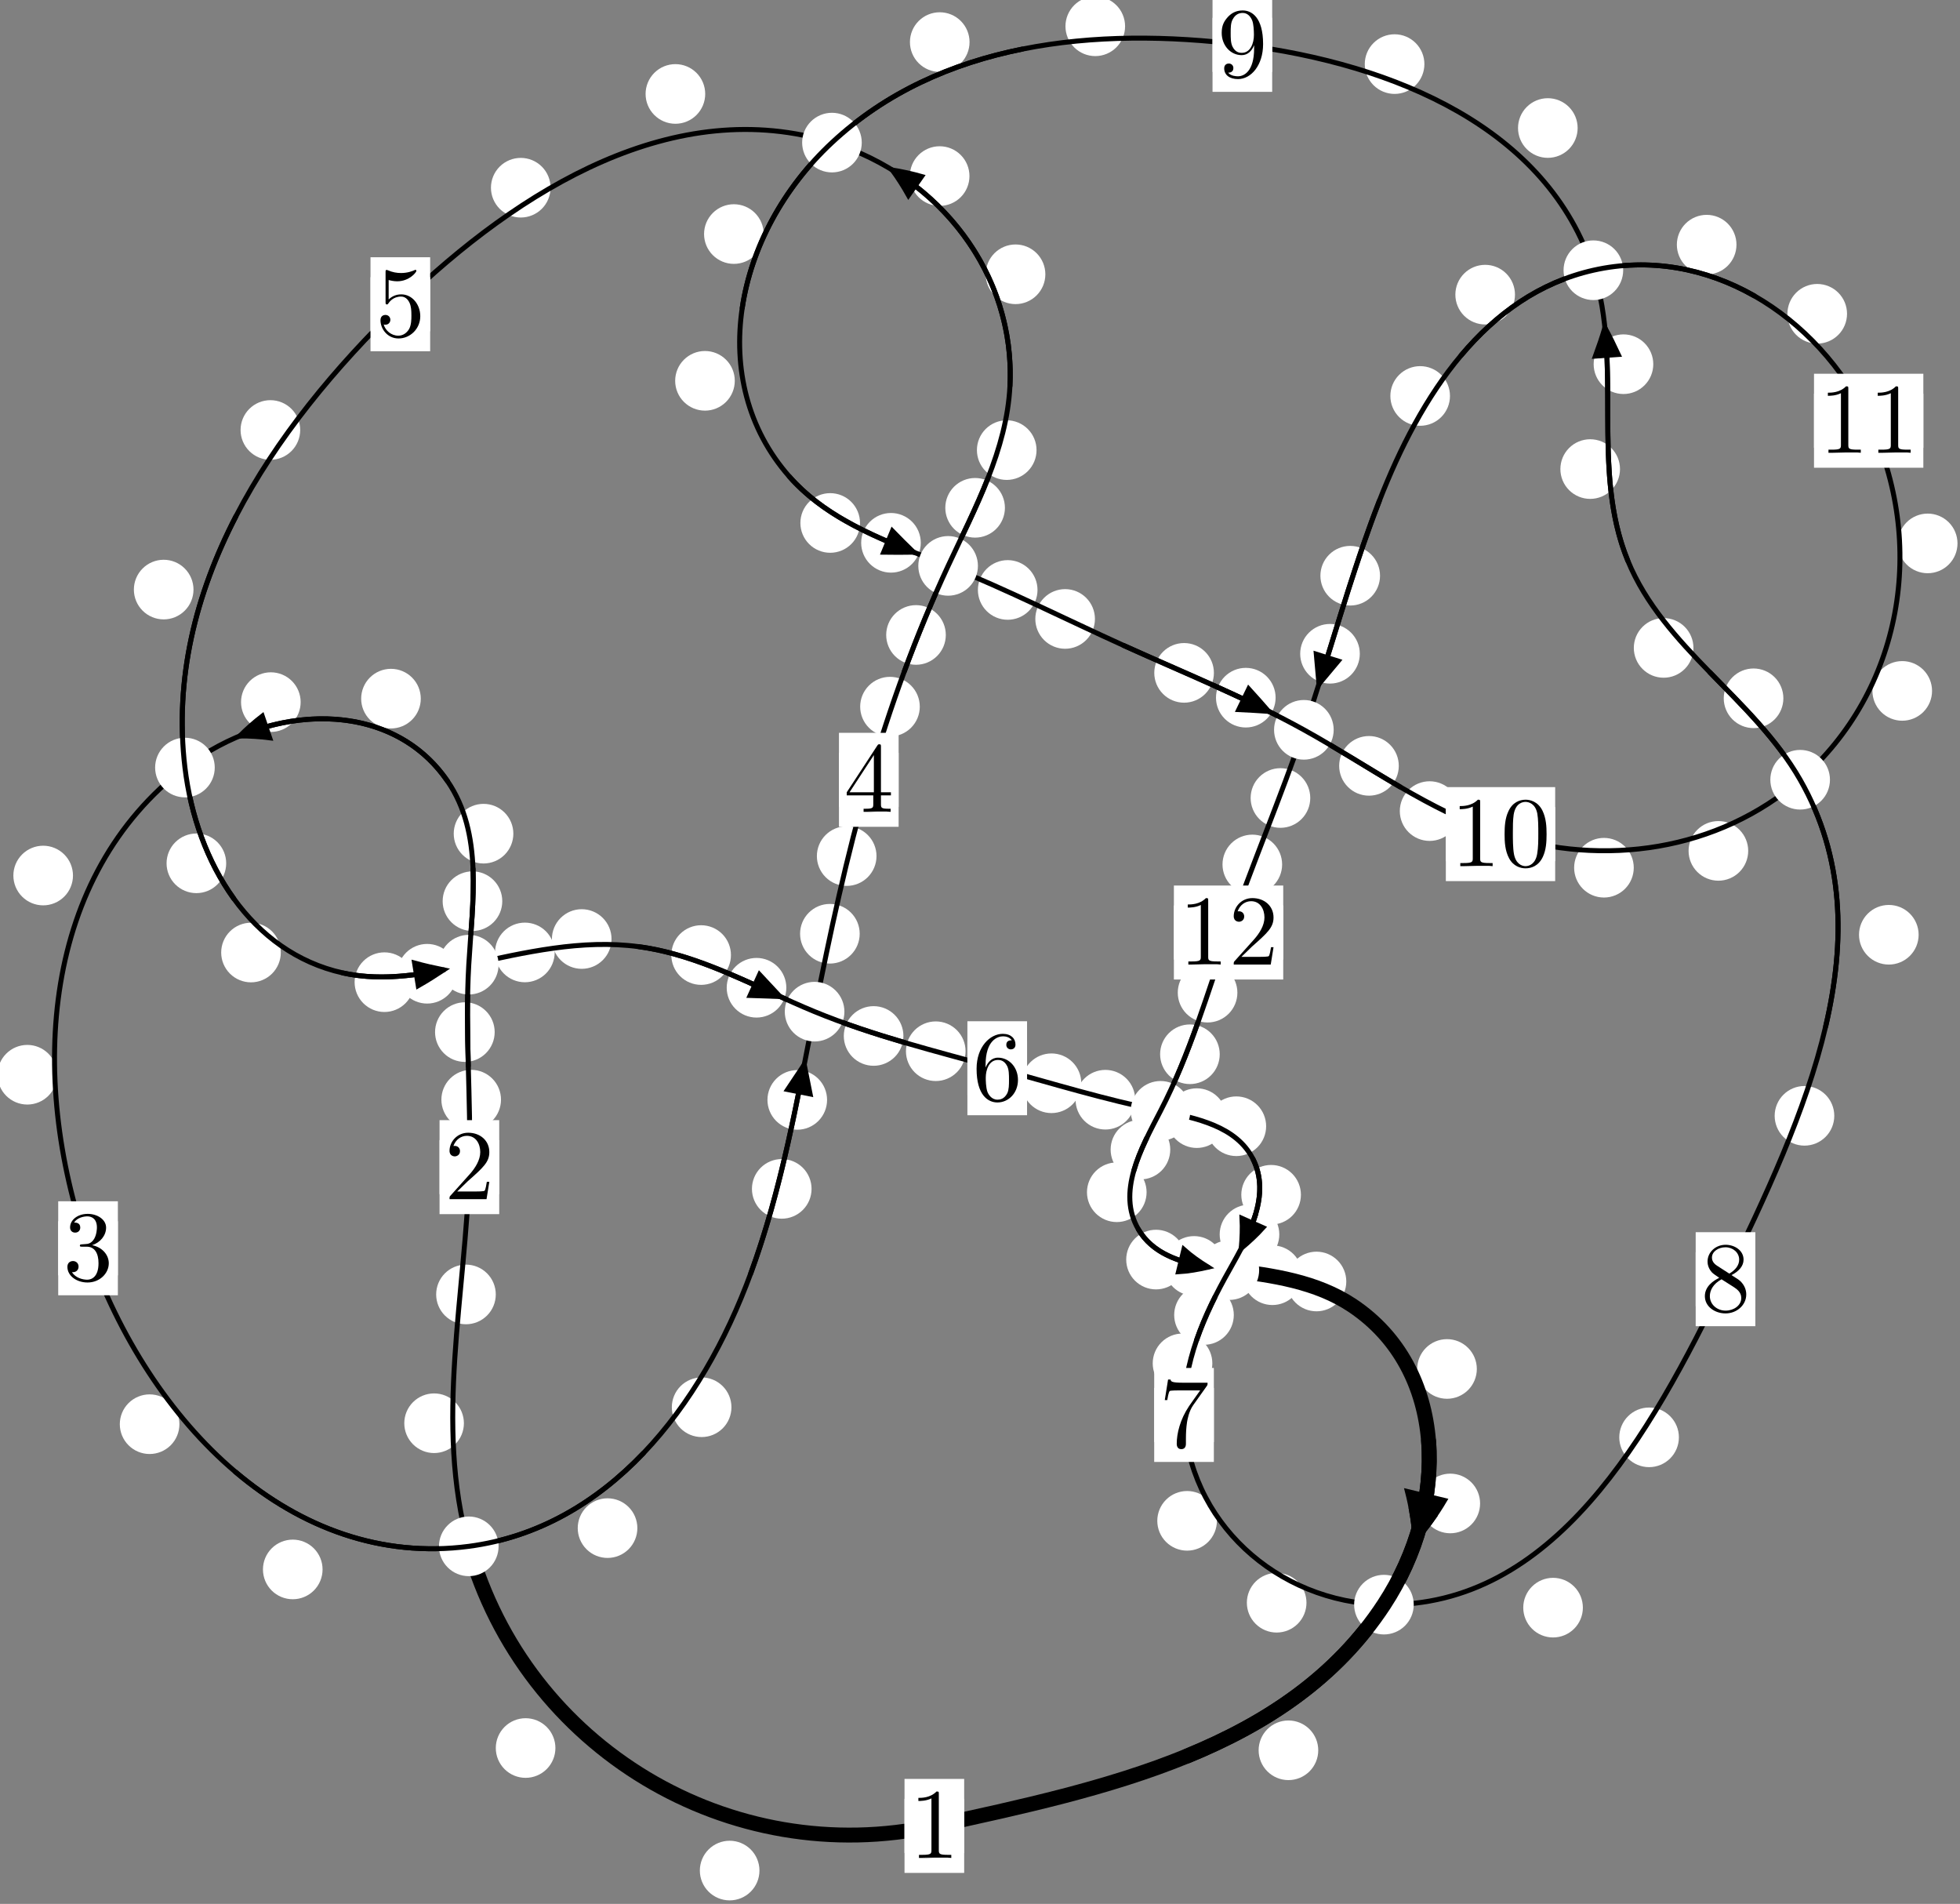 <?xml version="1.0"?>
<!-- Created by MetaPost 1.999 on 2021.07.06:0004 -->
<svg version="1.1" xmlns="http://www.w3.org/2000/svg" xmlns:xlink="http://www.w3.org/1999/xlink" width="196.511" height="190.843" viewBox="0 0 196.511 190.843">
<rect x="0" y="0" width="196.511" height="190.843" fill="#808080" stroke="none"/>
<!-- Original BoundingBox: -47.250641 -35.488876 149.260315 155.354218 -->
  <defs>
    <g transform="scale(0.01,0.01)" id="GLYPHcmr10_48">
      <path style="fill-rule: evenodd;" d="M460 -320C460 -400,455 -480,420 -554C374 -650,292 -666,250 -666C190 -666,117 -640,76 -547C44 -478,39 -400,39 -320C39 -245,43 -155,84 -79C127 2,200 22,249 22C303 22,379 1,423 -94C455 -163,460 -241,460 -320M249 -0C210 -0,151 -25,133 -121C122 -181,122 -273,122 -332C122 -396,122 -462,130 -516C149 -635,224 -644,249 -644C282 -644,348 -626,367 -527C377 -471,377 -395,377 -332C377 -257,377 -189,366 -125C351 -30,294 -0,249 -0"></path>
    </g>
    <g transform="scale(0.01,0.01)" id="GLYPHcmr10_49">
      <path style="fill-rule: evenodd;" d="M294 -640C294 -664,294 -666,271 -666C209 -602,121 -602,89 -602L89 -571C109 -571,168 -571,220 -597L220 -79C220 -43,217 -31,127 -31L95 -31L95 -0L257 -0L130 -3L217 -3L257 -3L297 -3L384 -3L419 -0L419 -31L387 -31C297 -31,294 -42,294 -79"></path>
    </g>
    <g transform="scale(0.01,0.01)" id="GLYPHcmr10_50">
      <path style="fill-rule: evenodd;" d="M127 -77L233 -180C389 -318,449 -372,449 -472C449 -586,359 -666,237 -666C124 -666,50 -574,50 -485C50 -429,100 -429,103 -429C120 -429,155 -441,155 -482C155 -508,137 -534,102 -534C94 -534,92 -534,89 -533C112 -598,166 -635,224 -635C315 -635,358 -554,358 -472C358 -392,308 -313,253 -251L61 -37C50 -26,50 -24,50 -0L421 -0L449 -174L424 -174C419 -144,412 -100,402 -85C395 -77,329 -77,307 -77"></path>
    </g>
    <g transform="scale(0.01,0.01)" id="GLYPHcmr10_51">
      <path style="fill-rule: evenodd;" d="M290 -352C372 -379,430 -449,430 -528C430 -610,342 -666,246 -666C145 -666,69 -606,69 -530C69 -497,91 -478,120 -478C151 -478,171 -500,171 -529C171 -579,124 -579,109 -579C140 -628,206 -641,242 -641C283 -641,338 -619,338 -529C338 -517,336 -459,310 -415C280 -367,246 -364,221 -363C213 -362,189 -360,182 -360C174 -359,167 -358,167 -348C167 -337,174 -337,191 -337L235 -337C317 -337,354 -269,354 -171C354 -35,285 -6,241 -6C198 -6,123 -23,88 -82C123 -77,154 -99,154 -137C154 -173,127 -193,98 -193C74 -193,42 -179,42 -135C42 -44,135 22,244 22C366 22,457 -69,457 -171C457 -253,394 -331,290 -352"></path>
    </g>
    <g transform="scale(0.01,0.01)" id="GLYPHcmr10_52">
      <path style="fill-rule: evenodd;" d="M294 -165L294 -78C294 -42,292 -31,218 -31L197 -31L197 -0L332 -0L238 -3L290 -3L332 -3L374 -3L427 -3L468 -0L468 -31L447 -31C373 -31,371 -42,371 -78L371 -165L471 -165L471 -196L371 -196L371 -651C371 -671,371 -677,355 -677C346 -677,343 -677,335 -665L28 -196L28 -165M300 -196L56 -196L300 -569"></path>
    </g>
    <g transform="scale(0.01,0.01)" id="GLYPHcmr10_53">
      <path style="fill-rule: evenodd;" d="M449 -201C449 -320,367 -420,259 -420C211 -420,168 -404,132 -369L132 -564C152 -558,185 -551,217 -551C340 -551,410 -642,410 -655C410 -661,407 -666,400 -666C399 -666,397 -666,392 -663C372 -654,323 -634,256 -634C216 -634,170 -641,123 -662C115 -665,113 -665,111 -665C101 -665,101 -657,101 -641L101 -345C101 -327,101 -319,115 -319C122 -319,124 -322,128 -328C139 -344,176 -398,257 -398C309 -398,334 -352,342 -334C358 -297,360 -258,360 -208C360 -173,360 -113,336 -71C312 -32,275 -6,229 -6C156 -6,99 -59,82 -118C85 -117,88 -116,99 -116C132 -116,149 -141,149 -165C149 -189,132 -214,99 -214C85 -214,50 -207,50 -161C50 -75,119 22,231 22C347 22,449 -74,449 -201"></path>
    </g>
    <g transform="scale(0.01,0.01)" id="GLYPHcmr10_54">
      <path style="fill-rule: evenodd;" d="M132 -328L132 -352C132 -605,256 -641,307 -641C331 -641,373 -635,395 -601C380 -601,340 -601,340 -556C340 -525,364 -510,386 -510C402 -510,432 -519,432 -558C432 -618,388 -666,305 -666C177 -666,42 -537,42 -316C42 -49,158 22,251 22C362 22,457 -72,457 -204C457 -331,368 -427,257 -427C189 -427,152 -376,132 -328M251 -6C188 -6,158 -66,152 -81C134 -128,134 -208,134 -226C134 -304,166 -404,256 -404C272 -404,318 -404,349 -342C367 -305,367 -254,367 -205C367 -157,367 -107,350 -71C320 -11,274 -6,251 -6"></path>
    </g>
    <g transform="scale(0.01,0.01)" id="GLYPHcmr10_55">
      <path style="fill-rule: evenodd;" d="M476 -609C485 -621,485 -623,485 -644L242 -644C120 -644,118 -657,114 -676L89 -676L56 -470L81 -470C84 -486,93 -549,106 -561C113 -567,191 -567,204 -567L411 -567C400 -551,321 -442,299 -409C209 -274,176 -135,176 -33C176 -23,176 22,222 22C268 22,268 -23,268 -33L268 -84C268 -139,271 -194,279 -248C283 -271,297 -357,341 -419"></path>
    </g>
    <g transform="scale(0.01,0.01)" id="GLYPHcmr10_56">
      <path style="fill-rule: evenodd;" d="M163 -457C117 -487,113 -521,113 -538C113 -599,178 -641,249 -641C322 -641,386 -589,386 -517C386 -460,347 -412,287 -377M309 -362C381 -399,430 -451,430 -517C430 -609,341 -666,250 -666C150 -666,69 -592,69 -499C69 -481,71 -436,113 -389C124 -377,161 -352,186 -335C128 -306,42 -250,42 -151C42 -45,144 22,249 22C362 22,457 -61,457 -168C457 -204,446 -249,408 -291C389 -312,373 -322,309 -362M209 -320L332 -242C360 -223,407 -193,407 -132C407 -58,332 -6,250 -6C164 -6,92 -68,92 -151C92 -209,124 -273,209 -320"></path>
    </g>
    <g transform="scale(0.01,0.01)" id="GLYPHcmr10_57">
      <path style="fill-rule: evenodd;" d="M367 -318L367 -286C367 -52,263 -6,205 -6C188 -6,134 -8,107 -42C151 -42,159 -71,159 -88C159 -119,135 -134,113 -134C97 -134,67 -125,67 -86C67 -19,121 22,206 22C335 22,457 -114,457 -329C457 -598,342 -666,253 -666C198 -666,149 -648,106 -603C65 -558,42 -516,42 -441C42 -316,130 -218,242 -218C303 -218,344 -260,367 -318M243 -241C227 -241,181 -241,150 -304C132 -341,132 -391,132 -440C132 -494,132 -541,153 -578C180 -628,218 -641,253 -641C299 -641,332 -607,349 -562C361 -530,365 -467,365 -421C365 -338,331 -241,243 -241"></path>
    </g>
  </defs>
  <path d="M76.144 187.5C76.144 186.707,75.829 185.947,75.269 185.387C74.708 184.826,73.948 184.511,73.155 184.511C72.363 184.511,71.603 184.826,71.042 185.387C70.482 185.947,70.167 186.707,70.167 187.5C70.167 188.293,70.482 189.053,71.042 189.613C71.603 190.174,72.363 190.489,73.155 190.489C73.948 190.489,74.708 190.174,75.269 189.613C75.829 189.053,76.144 188.293,76.144 187.5Z" style="fill: rgb(100%,100%,100%);stroke: none;"></path>
  <path d="M96.667 183.025C96.667 182.232,96.352 181.472,95.791 180.911C95.231 180.351,94.471 180.036,93.678 180.036C92.885 180.036,92.125 180.351,91.565 180.911C91.004 181.472,90.689 182.232,90.689 183.025C90.689 183.817,91.004 184.577,91.565 185.138C92.125 185.698,92.885 186.013,93.678 186.013C94.471 186.013,95.231 185.698,95.791 185.138C96.352 184.577,96.667 183.817,96.667 183.025Z" style="fill: rgb(100%,100%,100%);stroke: none;"></path>
  <path d="M46.511 142.661C46.511 141.868,46.197 141.108,45.636 140.548C45.076 139.987,44.315 139.672,43.523 139.672C42.73 139.672,41.97 139.987,41.409 140.548C40.849 141.108,40.534 141.868,40.534 142.661C40.534 143.454,40.849 144.214,41.409 144.774C41.97 145.335,42.73 145.65,43.523 145.65C44.315 145.65,45.076 145.335,45.636 144.774C46.197 144.214,46.511 143.454,46.511 142.661Z" style="fill: rgb(100%,100%,100%);stroke: none;"></path>
  <path d="M55.686 175.218C55.686 174.425,55.371 173.665,54.811 173.104C54.25 172.544,53.49 172.229,52.697 172.229C51.905 172.229,51.145 172.544,50.584 173.104C50.024 173.665,49.709 174.425,49.709 175.218C49.709 176.01,50.024 176.77,50.584 177.331C51.145 177.891,51.905 178.206,52.697 178.206C53.49 178.206,54.25 177.891,54.811 177.331C55.371 176.77,55.686 176.01,55.686 175.218Z" style="fill: rgb(100%,100%,100%);stroke: none;"></path>
  <path d="M50.231 110.225C50.231 109.433,49.916 108.673,49.356 108.112C48.795 107.552,48.035 107.237,47.242 107.237C46.45 107.237,45.69 107.552,45.129 108.112C44.569 108.673,44.254 109.433,44.254 110.225C44.254 111.018,44.569 111.778,45.129 112.339C45.69 112.899,46.45 113.214,47.242 113.214C48.035 113.214,48.795 112.899,49.356 112.339C49.916 111.778,50.231 111.018,50.231 110.225Z" style="fill: rgb(100%,100%,100%);stroke: none;"></path>
  <path d="M49.707 129.751C49.707 128.958,49.393 128.198,48.832 127.638C48.272 127.077,47.511 126.762,46.719 126.762C45.926 126.762,45.166 127.077,44.605 127.638C44.045 128.198,43.73 128.958,43.73 129.751C43.73 130.544,44.045 131.304,44.605 131.864C45.166 132.425,45.926 132.74,46.719 132.74C47.511 132.74,48.272 132.425,48.832 131.864C49.393 131.304,49.707 130.544,49.707 129.751Z" style="fill: rgb(100%,100%,100%);stroke: none;"></path>
  <path d="M50.358 90.332C50.358 89.539,50.043 88.779,49.483 88.219C48.922 87.658,48.162 87.343,47.369 87.343C46.577 87.343,45.816 87.658,45.256 88.219C44.695 88.779,44.381 89.539,44.381 90.332C44.381 91.125,44.695 91.885,45.256 92.445C45.816 93.006,46.577 93.321,47.369 93.321C48.162 93.321,48.922 93.006,49.483 92.445C50.043 91.885,50.358 91.125,50.358 90.332Z" style="fill: rgb(100%,100%,100%);stroke: none;"></path>
  <path d="M49.597 103.454C49.597 102.662,49.282 101.901,48.721 101.341C48.161 100.78,47.401 100.466,46.608 100.466C45.815 100.466,45.055 100.78,44.495 101.341C43.934 101.901,43.619 102.662,43.619 103.454C43.619 104.247,43.934 105.007,44.495 105.568C45.055 106.128,45.815 106.443,46.608 106.443C47.401 106.443,48.161 106.128,48.721 105.568C49.282 105.007,49.597 104.247,49.597 103.454Z" style="fill: rgb(100%,100%,100%);stroke: none;"></path>
  <path d="M42.188 70.03C42.188 69.237,41.873 68.477,41.313 67.917C40.752 67.356,39.992 67.041,39.199 67.041C38.407 67.041,37.646 67.356,37.086 67.917C36.525 68.477,36.211 69.237,36.211 70.03C36.211 70.823,36.525 71.583,37.086 72.143C37.646 72.704,38.407 73.019,39.199 73.019C39.992 73.019,40.752 72.704,41.313 72.143C41.873 71.583,42.188 70.823,42.188 70.03Z" style="fill: rgb(100%,100%,100%);stroke: none;"></path>
  <path d="M51.469 83.565C51.469 82.773,51.154 82.012,50.593 81.452C50.033 80.891,49.273 80.577,48.48 80.577C47.687 80.577,46.927 80.891,46.367 81.452C45.806 82.012,45.491 82.773,45.491 83.565C45.491 84.358,45.806 85.118,46.367 85.679C46.927 86.239,47.687 86.554,48.48 86.554C49.273 86.554,50.033 86.239,50.593 85.679C51.154 85.118,51.469 84.358,51.469 83.565Z" style="fill: rgb(100%,100%,100%);stroke: none;"></path>
  <path d="M7.317 87.761C7.317 86.968,7.002 86.208,6.442 85.648C5.881 85.087,5.121 84.772,4.328 84.772C3.536 84.772,2.775 85.087,2.215 85.648C1.655 86.208,1.34 86.968,1.34 87.761C1.34 88.554,1.655 89.314,2.215 89.874C2.775 90.435,3.536 90.75,4.328 90.75C5.121 90.75,5.881 90.435,6.442 89.874C7.002 89.314,7.317 88.554,7.317 87.761Z" style="fill: rgb(100%,100%,100%);stroke: none;"></path>
  <path d="M30.144 70.379C30.144 69.586,29.829 68.826,29.269 68.266C28.708 67.705,27.948 67.39,27.155 67.39C26.363 67.39,25.603 67.705,25.042 68.266C24.482 68.826,24.167 69.586,24.167 70.379C24.167 71.172,24.482 71.932,25.042 72.492C25.603 73.053,26.363 73.368,27.155 73.368C27.948 73.368,28.708 73.053,29.269 72.492C29.829 71.932,30.144 71.172,30.144 70.379Z" style="fill: rgb(100%,100%,100%);stroke: none;"></path>
  <path d="M17.989 142.757C17.989 141.964,17.674 141.204,17.114 140.644C16.553 140.083,15.793 139.768,15 139.768C14.208 139.768,13.447 140.083,12.887 140.644C12.326 141.204,12.012 141.964,12.012 142.757C12.012 143.55,12.326 144.31,12.887 144.87C13.447 145.431,14.208 145.746,15 145.746C15.793 145.746,16.553 145.431,17.114 144.87C17.674 144.31,17.989 143.55,17.989 142.757Z" style="fill: rgb(100%,100%,100%);stroke: none;"></path>
  <path d="M5.727 107.728C5.727 106.935,5.412 106.175,4.851 105.615C4.291 105.054,3.531 104.739,2.738 104.739C1.945 104.739,1.185 105.054,0.625 105.615C0.064 106.175,-0.251 106.935,-0.251 107.728C-0.251 108.521,0.064 109.281,0.625 109.841C1.185 110.402,1.945 110.717,2.738 110.717C3.531 110.717,4.291 110.402,4.851 109.841C5.412 109.281,5.727 108.521,5.727 107.728Z" style="fill: rgb(100%,100%,100%);stroke: none;"></path>
  <path d="M63.902 153.174C63.902 152.382,63.587 151.622,63.026 151.061C62.466 150.501,61.706 150.186,60.913 150.186C60.12 150.186,59.36 150.501,58.8 151.061C58.239 151.622,57.924 152.382,57.924 153.174C57.924 153.967,58.239 154.727,58.8 155.288C59.36 155.848,60.12 156.163,60.913 156.163C61.706 156.163,62.466 155.848,63.026 155.288C63.587 154.727,63.902 153.967,63.902 153.174Z" style="fill: rgb(100%,100%,100%);stroke: none;"></path>
  <path d="M32.341 157.316C32.341 156.523,32.026 155.763,31.466 155.202C30.905 154.642,30.145 154.327,29.353 154.327C28.56 154.327,27.8 154.642,27.239 155.202C26.679 155.763,26.364 156.523,26.364 157.316C26.364 158.108,26.679 158.869,27.239 159.429C27.8 159.99,28.56 160.304,29.353 160.304C30.145 160.304,30.905 159.99,31.466 159.429C32.026 158.869,32.341 158.108,32.341 157.316Z" style="fill: rgb(100%,100%,100%);stroke: none;"></path>
  <path d="M81.368 119.169C81.368 118.376,81.053 117.616,80.492 117.055C79.932 116.495,79.171 116.18,78.379 116.18C77.586 116.18,76.826 116.495,76.265 117.055C75.705 117.616,75.39 118.376,75.39 119.169C75.39 119.961,75.705 120.722,76.265 121.282C76.826 121.843,77.586 122.158,78.379 122.158C79.171 122.158,79.932 121.843,80.492 121.282C81.053 120.722,81.368 119.961,81.368 119.169Z" style="fill: rgb(100%,100%,100%);stroke: none;"></path>
  <path d="M73.335 141.058C73.335 140.266,73.02 139.505,72.46 138.945C71.899 138.385,71.139 138.07,70.346 138.07C69.554 138.07,68.793 138.385,68.233 138.945C67.673 139.505,67.358 140.266,67.358 141.058C67.358 141.851,67.673 142.611,68.233 143.172C68.793 143.732,69.554 144.047,70.346 144.047C71.139 144.047,71.899 143.732,72.46 143.172C73.02 142.611,73.335 141.851,73.335 141.058Z" style="fill: rgb(100%,100%,100%);stroke: none;"></path>
  <path d="M86.194 93.596C86.194 92.803,85.88 92.043,85.319 91.483C84.759 90.922,83.998 90.607,83.206 90.607C82.413 90.607,81.653 90.922,81.092 91.483C80.532 92.043,80.217 92.803,80.217 93.596C80.217 94.389,80.532 95.149,81.092 95.709C81.653 96.27,82.413 96.585,83.206 96.585C83.998 96.585,84.759 96.27,85.319 95.709C85.88 95.149,86.194 94.389,86.194 93.596Z" style="fill: rgb(100%,100%,100%);stroke: none;"></path>
  <path d="M82.923 110.251C82.923 109.458,82.608 108.698,82.048 108.137C81.488 107.577,80.727 107.262,79.935 107.262C79.142 107.262,78.382 107.577,77.821 108.137C77.261 108.698,76.946 109.458,76.946 110.251C76.946 111.043,77.261 111.804,77.821 112.364C78.382 112.925,79.142 113.24,79.935 113.24C80.727 113.24,81.488 112.925,82.048 112.364C82.608 111.804,82.923 111.043,82.923 110.251Z" style="fill: rgb(100%,100%,100%);stroke: none;"></path>
  <path d="M92.219 70.833C92.219 70.04,91.904 69.28,91.344 68.72C90.783 68.159,90.023 67.844,89.23 67.844C88.438 67.844,87.678 68.159,87.117 68.72C86.557 69.28,86.242 70.04,86.242 70.833C86.242 71.626,86.557 72.386,87.117 72.946C87.678 73.507,88.438 73.822,89.23 73.822C90.023 73.822,90.783 73.507,91.344 72.946C91.904 72.386,92.219 71.626,92.219 70.833Z" style="fill: rgb(100%,100%,100%);stroke: none;"></path>
  <path d="M87.879 85.811C87.879 85.019,87.564 84.259,87.003 83.698C86.443 83.138,85.683 82.823,84.89 82.823C84.097 82.823,83.337 83.138,82.777 83.698C82.216 84.259,81.901 85.019,81.901 85.811C81.901 86.604,82.216 87.364,82.777 87.925C83.337 88.485,84.097 88.8,84.89 88.8C85.683 88.8,86.443 88.485,87.003 87.925C87.564 87.364,87.879 86.604,87.879 85.811Z" style="fill: rgb(100%,100%,100%);stroke: none;"></path>
  <path d="M100.754 50.902C100.754 50.109,100.439 49.349,99.879 48.788C99.318 48.228,98.558 47.913,97.766 47.913C96.973 47.913,96.213 48.228,95.652 48.788C95.092 49.349,94.777 50.109,94.777 50.902C94.777 51.694,95.092 52.454,95.652 53.015C96.213 53.575,96.973 53.89,97.766 53.89C98.558 53.89,99.318 53.575,99.879 53.015C100.439 52.454,100.754 51.694,100.754 50.902Z" style="fill: rgb(100%,100%,100%);stroke: none;"></path>
  <path d="M94.828 63.646C94.828 62.853,94.513 62.093,93.953 61.533C93.392 60.972,92.632 60.657,91.84 60.657C91.047 60.657,90.287 60.972,89.726 61.533C89.166 62.093,88.851 62.853,88.851 63.646C88.851 64.439,89.166 65.199,89.726 65.759C90.287 66.32,91.047 66.635,91.84 66.635C92.632 66.635,93.392 66.32,93.953 65.759C94.513 65.199,94.828 64.439,94.828 63.646Z" style="fill: rgb(100%,100%,100%);stroke: none;"></path>
  <path d="M104.808 27.494C104.808 26.701,104.493 25.941,103.932 25.381C103.372 24.82,102.612 24.505,101.819 24.505C101.026 24.505,100.266 24.82,99.706 25.381C99.145 25.941,98.83 26.701,98.83 27.494C98.83 28.287,99.145 29.047,99.706 29.607C100.266 30.168,101.026 30.483,101.819 30.483C102.612 30.483,103.372 30.168,103.932 29.607C104.493 29.047,104.808 28.287,104.808 27.494Z" style="fill: rgb(100%,100%,100%);stroke: none;"></path>
  <path d="M103.924 45.117C103.924 44.324,103.61 43.564,103.049 43.003C102.489 42.443,101.728 42.128,100.936 42.128C100.143 42.128,99.383 42.443,98.822 43.003C98.262 43.564,97.947 44.324,97.947 45.117C97.947 45.91,98.262 46.67,98.822 47.23C99.383 47.791,100.143 48.106,100.936 48.106C101.728 48.106,102.489 47.791,103.049 47.23C103.61 46.67,103.924 45.91,103.924 45.117Z" style="fill: rgb(100%,100%,100%);stroke: none;"></path>
  <path d="M70.705 9.417C70.705 8.624,70.39 7.864,69.829 7.303C69.269 6.743,68.509 6.428,67.716 6.428C66.923 6.428,66.163 6.743,65.603 7.303C65.042 7.864,64.727 8.624,64.727 9.417C64.727 10.209,65.042 10.97,65.603 11.53C66.163 12.091,66.923 12.406,67.716 12.406C68.509 12.406,69.269 12.091,69.829 11.53C70.39 10.97,70.705 10.209,70.705 9.417Z" style="fill: rgb(100%,100%,100%);stroke: none;"></path>
  <path d="M97.199 17.649C97.199 16.856,96.884 16.096,96.324 15.536C95.763 14.975,95.003 14.66,94.211 14.66C93.418 14.66,92.658 14.975,92.097 15.536C91.537 16.096,91.222 16.856,91.222 17.649C91.222 18.442,91.537 19.202,92.097 19.762C92.658 20.323,93.418 20.638,94.211 20.638C95.003 20.638,95.763 20.323,96.324 19.762C96.884 19.202,97.199 18.442,97.199 17.649Z" style="fill: rgb(100%,100%,100%);stroke: none;"></path>
  <path d="M30.098 43.101C30.098 42.308,29.783 41.548,29.222 40.987C28.662 40.427,27.902 40.112,27.109 40.112C26.316 40.112,25.556 40.427,24.996 40.987C24.435 41.548,24.12 42.308,24.12 43.101C24.12 43.893,24.435 44.653,24.996 45.214C25.556 45.774,26.316 46.089,27.109 46.089C27.902 46.089,28.662 45.774,29.222 45.214C29.783 44.653,30.098 43.893,30.098 43.101Z" style="fill: rgb(100%,100%,100%);stroke: none;"></path>
  <path d="M55.2 18.815C55.2 18.023,54.885 17.262,54.325 16.702C53.764 16.141,53.004 15.827,52.212 15.827C51.419 15.827,50.659 16.141,50.098 16.702C49.538 17.262,49.223 18.023,49.223 18.815C49.223 19.608,49.538 20.368,50.098 20.929C50.659 21.489,51.419 21.804,52.212 21.804C53.004 21.804,53.764 21.489,54.325 20.929C54.885 20.368,55.2 19.608,55.2 18.815Z" style="fill: rgb(100%,100%,100%);stroke: none;"></path>
  <path d="M22.678 86.536C22.678 85.744,22.363 84.984,21.802 84.423C21.242 83.863,20.482 83.548,19.689 83.548C18.896 83.548,18.136 83.863,17.576 84.423C17.015 84.984,16.7 85.744,16.7 86.536C16.7 87.329,17.015 88.089,17.576 88.65C18.136 89.21,18.896 89.525,19.689 89.525C20.482 89.525,21.242 89.21,21.802 88.65C22.363 88.089,22.678 87.329,22.678 86.536Z" style="fill: rgb(100%,100%,100%);stroke: none;"></path>
  <path d="M19.4 59.098C19.4 58.305,19.085 57.545,18.524 56.985C17.964 56.424,17.204 56.109,16.411 56.109C15.618 56.109,14.858 56.424,14.298 56.985C13.737 57.545,13.422 58.305,13.422 59.098C13.422 59.891,13.737 60.651,14.298 61.211C14.858 61.772,15.618 62.087,16.411 62.087C17.204 62.087,17.964 61.772,18.524 61.211C19.085 60.651,19.4 59.891,19.4 59.098Z" style="fill: rgb(100%,100%,100%);stroke: none;"></path>
  <path d="M41.53 98.45C41.53 97.657,41.216 96.897,40.655 96.337C40.095 95.776,39.334 95.461,38.542 95.461C37.749 95.461,36.989 95.776,36.428 96.337C35.868 96.897,35.553 97.657,35.553 98.45C35.553 99.243,35.868 100.003,36.428 100.563C36.989 101.124,37.749 101.439,38.542 101.439C39.334 101.439,40.095 101.124,40.655 100.563C41.216 100.003,41.53 99.243,41.53 98.45Z" style="fill: rgb(100%,100%,100%);stroke: none;"></path>
  <path d="M28.154 95.479C28.154 94.686,27.839 93.926,27.278 93.365C26.718 92.805,25.958 92.49,25.165 92.49C24.372 92.49,23.612 92.805,23.052 93.365C22.491 93.926,22.176 94.686,22.176 95.479C22.176 96.271,22.491 97.031,23.052 97.592C23.612 98.152,24.372 98.467,25.165 98.467C25.958 98.467,26.718 98.152,27.278 97.592C27.839 97.031,28.154 96.271,28.154 95.479Z" style="fill: rgb(100%,100%,100%);stroke: none;"></path>
  <path d="M55.612 95.469C55.612 94.677,55.297 93.917,54.737 93.356C54.176 92.796,53.416 92.481,52.623 92.481C51.831 92.481,51.07 92.796,50.51 93.356C49.949 93.917,49.634 94.677,49.634 95.469C49.634 96.262,49.949 97.022,50.51 97.583C51.07 98.143,51.831 98.458,52.623 98.458C53.416 98.458,54.176 98.143,54.737 97.583C55.297 97.022,55.612 96.262,55.612 95.469Z" style="fill: rgb(100%,100%,100%);stroke: none;"></path>
  <path d="M45.815 97.606C45.815 96.813,45.5 96.053,44.94 95.493C44.379 94.932,43.619 94.617,42.826 94.617C42.034 94.617,41.274 94.932,40.713 95.493C40.153 96.053,39.838 96.813,39.838 97.606C39.838 98.399,40.153 99.159,40.713 99.719C41.274 100.28,42.034 100.595,42.826 100.595C43.619 100.595,44.379 100.28,44.94 99.719C45.5 99.159,45.815 98.399,45.815 97.606Z" style="fill: rgb(100%,100%,100%);stroke: none;"></path>
  <path d="M73.285 95.732C73.285 94.939,72.971 94.179,72.41 93.618C71.85 93.058,71.089 92.743,70.297 92.743C69.504 92.743,68.744 93.058,68.183 93.618C67.623 94.179,67.308 94.939,67.308 95.732C67.308 96.524,67.623 97.284,68.183 97.845C68.744 98.405,69.504 98.72,70.297 98.72C71.089 98.72,71.85 98.405,72.41 97.845C72.971 97.284,73.285 96.524,73.285 95.732Z" style="fill: rgb(100%,100%,100%);stroke: none;"></path>
  <path d="M61.313 94.124C61.313 93.332,60.998 92.572,60.437 92.011C59.877 91.451,59.117 91.136,58.324 91.136C57.531 91.136,56.771 91.451,56.211 92.011C55.65 92.572,55.335 93.332,55.335 94.124C55.335 94.917,55.65 95.677,56.211 96.238C56.771 96.798,57.531 97.113,58.324 97.113C59.117 97.113,59.877 96.798,60.437 96.238C60.998 95.677,61.313 94.917,61.313 94.124Z" style="fill: rgb(100%,100%,100%);stroke: none;"></path>
  <path d="M90.577 103.842C90.577 103.05,90.262 102.289,89.702 101.729C89.141 101.168,88.381 100.854,87.589 100.854C86.796 100.854,86.036 101.168,85.475 101.729C84.915 102.289,84.6 103.05,84.6 103.842C84.6 104.635,84.915 105.395,85.475 105.956C86.036 106.516,86.796 106.831,87.589 106.831C88.381 106.831,89.141 106.516,89.702 105.956C90.262 105.395,90.577 104.635,90.577 103.842Z" style="fill: rgb(100%,100%,100%);stroke: none;"></path>
  <path d="M78.838 99.009C78.838 98.216,78.523 97.456,77.963 96.896C77.402 96.335,76.642 96.02,75.849 96.02C75.057 96.02,74.296 96.335,73.736 96.896C73.175 97.456,72.861 98.216,72.861 99.009C72.861 99.802,73.175 100.562,73.736 101.122C74.296 101.683,75.057 101.998,75.849 101.998C76.642 101.998,77.402 101.683,77.963 101.122C78.523 100.562,78.838 99.802,78.838 99.009Z" style="fill: rgb(100%,100%,100%);stroke: none;"></path>
  <path d="M108.411 108.583C108.411 107.79,108.096 107.03,107.535 106.469C106.975 105.909,106.215 105.594,105.422 105.594C104.629 105.594,103.869 105.909,103.309 106.469C102.748 107.03,102.433 107.79,102.433 108.583C102.433 109.376,102.748 110.136,103.309 110.696C103.869 111.257,104.629 111.572,105.422 111.572C106.215 111.572,106.975 111.257,107.535 110.696C108.096 110.136,108.411 109.376,108.411 108.583Z" style="fill: rgb(100%,100%,100%);stroke: none;"></path>
  <path d="M96.808 105.371C96.808 104.579,96.493 103.819,95.933 103.258C95.372 102.698,94.612 102.383,93.82 102.383C93.027 102.383,92.267 102.698,91.706 103.258C91.146 103.819,90.831 104.579,90.831 105.371C90.831 106.164,91.146 106.924,91.706 107.485C92.267 108.045,93.027 108.36,93.82 108.36C94.612 108.36,95.372 108.045,95.933 107.485C96.493 106.924,96.808 106.164,96.808 105.371Z" style="fill: rgb(100%,100%,100%);stroke: none;"></path>
  <path d="M122.979 112.079C122.979 111.286,122.664 110.526,122.103 109.965C121.543 109.405,120.783 109.09,119.99 109.09C119.197 109.09,118.437 109.405,117.877 109.965C117.316 110.526,117.001 111.286,117.001 112.079C117.001 112.871,117.316 113.632,117.877 114.192C118.437 114.752,119.197 115.067,119.99 115.067C120.783 115.067,121.543 114.752,122.103 114.192C122.664 113.632,122.979 112.871,122.979 112.079Z" style="fill: rgb(100%,100%,100%);stroke: none;"></path>
  <path d="M113.815 110.232C113.815 109.439,113.5 108.679,112.939 108.118C112.379 107.558,111.619 107.243,110.826 107.243C110.033 107.243,109.273 107.558,108.713 108.118C108.152 108.679,107.837 109.439,107.837 110.232C107.837 111.024,108.152 111.784,108.713 112.345C109.273 112.905,110.033 113.22,110.826 113.22C111.619 113.22,112.379 112.905,112.939 112.345C113.5 111.784,113.815 111.024,113.815 110.232Z" style="fill: rgb(100%,100%,100%);stroke: none;"></path>
  <path d="M130.431 119.761C130.431 118.968,130.116 118.208,129.556 117.647C128.995 117.087,128.235 116.772,127.442 116.772C126.65 116.772,125.889 117.087,125.329 117.647C124.769 118.208,124.454 118.968,124.454 119.761C124.454 120.553,124.769 121.314,125.329 121.874C125.889 122.434,126.65 122.749,127.442 122.749C128.235 122.749,128.995 122.434,129.556 121.874C130.116 121.314,130.431 120.553,130.431 119.761Z" style="fill: rgb(100%,100%,100%);stroke: none;"></path>
  <path d="M126.944 112.891C126.944 112.098,126.629 111.338,126.069 110.778C125.508 110.217,124.748 109.902,123.955 109.902C123.163 109.902,122.403 110.217,121.842 110.778C121.282 111.338,120.967 112.098,120.967 112.891C120.967 113.684,121.282 114.444,121.842 115.004C122.403 115.565,123.163 115.88,123.955 115.88C124.748 115.88,125.508 115.565,126.069 115.004C126.629 114.444,126.944 113.684,126.944 112.891Z" style="fill: rgb(100%,100%,100%);stroke: none;"></path>
  <path d="M123.702 131.811C123.702 131.018,123.387 130.258,122.827 129.697C122.266 129.137,121.506 128.822,120.714 128.822C119.921 128.822,119.161 129.137,118.6 129.697C118.04 130.258,117.725 131.018,117.725 131.811C117.725 132.603,118.04 133.364,118.6 133.924C119.161 134.485,119.921 134.799,120.714 134.799C121.506 134.799,122.266 134.485,122.827 133.924C123.387 133.364,123.702 132.603,123.702 131.811Z" style="fill: rgb(100%,100%,100%);stroke: none;"></path>
  <path d="M128.264 123.737C128.264 122.944,127.949 122.184,127.388 121.623C126.828 121.063,126.068 120.748,125.275 120.748C124.482 120.748,123.722 121.063,123.162 121.623C122.601 122.184,122.286 122.944,122.286 123.737C122.286 124.529,122.601 125.289,123.162 125.85C123.722 126.41,124.482 126.725,125.275 126.725C126.068 126.725,126.828 126.41,127.388 125.85C127.949 125.289,128.264 124.529,128.264 123.737Z" style="fill: rgb(100%,100%,100%);stroke: none;"></path>
  <path d="M122.009 152.444C122.009 151.651,121.694 150.891,121.133 150.33C120.573 149.77,119.813 149.455,119.02 149.455C118.227 149.455,117.467 149.77,116.907 150.33C116.346 150.891,116.031 151.651,116.031 152.444C116.031 153.236,116.346 153.996,116.907 154.557C117.467 155.117,118.227 155.432,119.02 155.432C119.813 155.432,120.573 155.117,121.133 154.557C121.694 153.996,122.009 153.236,122.009 152.444Z" style="fill: rgb(100%,100%,100%);stroke: none;"></path>
  <path d="M121.55 136.659C121.55 135.866,121.235 135.106,120.675 134.546C120.114 133.985,119.354 133.67,118.562 133.67C117.769 133.67,117.009 133.985,116.448 134.546C115.888 135.106,115.573 135.866,115.573 136.659C115.573 137.452,115.888 138.212,116.448 138.772C117.009 139.333,117.769 139.648,118.562 139.648C119.354 139.648,120.114 139.333,120.675 138.772C121.235 138.212,121.55 137.452,121.55 136.659Z" style="fill: rgb(100%,100%,100%);stroke: none;"></path>
  <path d="M158.7 161.146C158.7 160.353,158.385 159.593,157.825 159.033C157.265 158.472,156.504 158.157,155.712 158.157C154.919 158.157,154.159 158.472,153.598 159.033C153.038 159.593,152.723 160.353,152.723 161.146C152.723 161.939,153.038 162.699,153.598 163.259C154.159 163.82,154.919 164.135,155.712 164.135C156.504 164.135,157.265 163.82,157.825 163.259C158.385 162.699,158.7 161.939,158.7 161.146Z" style="fill: rgb(100%,100%,100%);stroke: none;"></path>
  <path d="M130.988 160.653C130.988 159.861,130.673 159.101,130.113 158.54C129.552 157.98,128.792 157.665,127.999 157.665C127.207 157.665,126.447 157.98,125.886 158.54C125.326 159.101,125.011 159.861,125.011 160.653C125.011 161.446,125.326 162.206,125.886 162.767C126.447 163.327,127.207 163.642,127.999 163.642C128.792 163.642,129.552 163.327,130.113 162.767C130.673 162.206,130.988 161.446,130.988 160.653Z" style="fill: rgb(100%,100%,100%);stroke: none;"></path>
  <path d="M183.906 111.846C183.906 111.054,183.592 110.294,183.031 109.733C182.471 109.173,181.71 108.858,180.918 108.858C180.125 108.858,179.365 109.173,178.804 109.733C178.244 110.294,177.929 111.054,177.929 111.846C177.929 112.639,178.244 113.399,178.804 113.96C179.365 114.52,180.125 114.835,180.918 114.835C181.71 114.835,182.471 114.52,183.031 113.96C183.592 113.399,183.906 112.639,183.906 111.846Z" style="fill: rgb(100%,100%,100%);stroke: none;"></path>
  <path d="M168.328 144.074C168.328 143.282,168.013 142.522,167.452 141.961C166.892 141.401,166.132 141.086,165.339 141.086C164.546 141.086,163.786 141.401,163.226 141.961C162.665 142.522,162.35 143.282,162.35 144.074C162.35 144.867,162.665 145.627,163.226 146.188C163.786 146.748,164.546 147.063,165.339 147.063C166.132 147.063,166.892 146.748,167.452 146.188C168.013 145.627,168.328 144.867,168.328 144.074Z" style="fill: rgb(100%,100%,100%);stroke: none;"></path>
  <path d="M178.802 69.996C178.802 69.203,178.487 68.443,177.926 67.882C177.366 67.322,176.606 67.007,175.813 67.007C175.02 67.007,174.26 67.322,173.7 67.882C173.139 68.443,172.824 69.203,172.824 69.996C172.824 70.788,173.139 71.549,173.7 72.109C174.26 72.669,175.02 72.984,175.813 72.984C176.606 72.984,177.366 72.669,177.926 72.109C178.487 71.549,178.802 70.788,178.802 69.996Z" style="fill: rgb(100%,100%,100%);stroke: none;"></path>
  <path d="M192.364 93.697C192.364 92.905,192.049 92.145,191.488 91.584C190.928 91.024,190.168 90.709,189.375 90.709C188.582 90.709,187.822 91.024,187.262 91.584C186.701 92.145,186.386 92.905,186.386 93.697C186.386 94.49,186.701 95.25,187.262 95.811C187.822 96.371,188.582 96.686,189.375 96.686C190.168 96.686,190.928 96.371,191.488 95.811C192.049 95.25,192.364 94.49,192.364 93.697Z" style="fill: rgb(100%,100%,100%);stroke: none;"></path>
  <path d="M162.422 47.018C162.422 46.225,162.107 45.465,161.547 44.905C160.986 44.344,160.226 44.029,159.433 44.029C158.641 44.029,157.881 44.344,157.32 44.905C156.76 45.465,156.445 46.225,156.445 47.018C156.445 47.811,156.76 48.571,157.32 49.131C157.881 49.692,158.641 50.007,159.433 50.007C160.226 50.007,160.986 49.692,161.547 49.131C162.107 48.571,162.422 47.811,162.422 47.018Z" style="fill: rgb(100%,100%,100%);stroke: none;"></path>
  <path d="M169.786 64.945C169.786 64.152,169.471 63.392,168.91 62.831C168.35 62.271,167.59 61.956,166.797 61.956C166.004 61.956,165.244 62.271,164.684 62.831C164.123 63.392,163.808 64.152,163.808 64.945C163.808 65.737,164.123 66.498,164.684 67.058C165.244 67.619,166.004 67.933,166.797 67.933C167.59 67.933,168.35 67.619,168.91 67.058C169.471 66.498,169.786 65.737,169.786 64.945Z" style="fill: rgb(100%,100%,100%);stroke: none;"></path>
  <path d="M158.175 12.833C158.175 12.04,157.86 11.28,157.3 10.72C156.739 10.159,155.979 9.844,155.186 9.844C154.394 9.844,153.634 10.159,153.073 10.72C152.513 11.28,152.198 12.04,152.198 12.833C152.198 13.626,152.513 14.386,153.073 14.946C153.634 15.507,154.394 15.822,155.186 15.822C155.979 15.822,156.739 15.507,157.3 14.946C157.86 14.386,158.175 13.626,158.175 12.833Z" style="fill: rgb(100%,100%,100%);stroke: none;"></path>
  <path d="M165.759 36.506C165.759 35.714,165.444 34.954,164.883 34.393C164.323 33.833,163.563 33.518,162.77 33.518C161.977 33.518,161.217 33.833,160.657 34.393C160.096 34.954,159.781 35.714,159.781 36.506C159.781 37.299,160.096 38.059,160.657 38.62C161.217 39.18,161.977 39.495,162.77 39.495C163.563 39.495,164.323 39.18,164.883 38.62C165.444 38.059,165.759 37.299,165.759 36.506Z" style="fill: rgb(100%,100%,100%);stroke: none;"></path>
  <path d="M112.802 2.635C112.802 1.842,112.487 1.082,111.926 0.521C111.366 -0.039,110.606 -0.354,109.813 -0.354C109.02 -0.354,108.26 -0.039,107.7 0.521C107.139 1.082,106.824 1.842,106.824 2.635C106.824 3.427,107.139 4.187,107.7 4.748C108.26 5.308,109.02 5.623,109.813 5.623C110.606 5.623,111.366 5.308,111.926 4.748C112.487 4.187,112.802 3.427,112.802 2.635Z" style="fill: rgb(100%,100%,100%);stroke: none;"></path>
  <path d="M142.811 6.425C142.811 5.633,142.496 4.872,141.935 4.312C141.375 3.751,140.615 3.436,139.822 3.436C139.029 3.436,138.269 3.751,137.709 4.312C137.148 4.872,136.833 5.633,136.833 6.425C136.833 7.218,137.148 7.978,137.709 8.539C138.269 9.099,139.029 9.414,139.822 9.414C140.615 9.414,141.375 9.099,141.935 8.539C142.496 7.978,142.811 7.218,142.811 6.425Z" style="fill: rgb(100%,100%,100%);stroke: none;"></path>
  <path d="M76.568 23.461C76.568 22.668,76.253 21.908,75.692 21.348C75.132 20.787,74.372 20.472,73.579 20.472C72.786 20.472,72.026 20.787,71.466 21.348C70.905 21.908,70.59 22.668,70.59 23.461C70.59 24.254,70.905 25.014,71.466 25.574C72.026 26.135,72.786 26.45,73.579 26.45C74.372 26.45,75.132 26.135,75.692 25.574C76.253 25.014,76.568 24.254,76.568 23.461Z" style="fill: rgb(100%,100%,100%);stroke: none;"></path>
  <path d="M97.208 4.219C97.208 3.426,96.893 2.666,96.333 2.106C95.772 1.545,95.012 1.23,94.219 1.23C93.427 1.23,92.666 1.545,92.106 2.106C91.545 2.666,91.231 3.426,91.231 4.219C91.231 5.012,91.545 5.772,92.106 6.332C92.666 6.893,93.427 7.208,94.219 7.208C95.012 7.208,95.772 6.893,96.333 6.332C96.893 5.772,97.208 5.012,97.208 4.219Z" style="fill: rgb(100%,100%,100%);stroke: none;"></path>
  <path d="M86.225 52.42C86.225 51.628,85.91 50.868,85.349 50.307C84.789 49.747,84.029 49.432,83.236 49.432C82.443 49.432,81.683 49.747,81.123 50.307C80.562 50.868,80.247 51.628,80.247 52.42C80.247 53.213,80.562 53.973,81.123 54.534C81.683 55.094,82.443 55.409,83.236 55.409C84.029 55.409,84.789 55.094,85.349 54.534C85.91 53.973,86.225 53.213,86.225 52.42Z" style="fill: rgb(100%,100%,100%);stroke: none;"></path>
  <path d="M73.67 38.172C73.67 37.379,73.355 36.619,72.795 36.059C72.234 35.498,71.474 35.183,70.682 35.183C69.889 35.183,69.129 35.498,68.568 36.059C68.008 36.619,67.693 37.379,67.693 38.172C67.693 38.965,68.008 39.725,68.568 40.285C69.129 40.846,69.889 41.161,70.682 41.161C71.474 41.161,72.234 40.846,72.795 40.285C73.355 39.725,73.67 38.965,73.67 38.172Z" style="fill: rgb(100%,100%,100%);stroke: none;"></path>
  <path d="M104.022 59.135C104.022 58.342,103.707 57.582,103.146 57.021C102.586 56.461,101.826 56.146,101.033 56.146C100.24 56.146,99.48 56.461,98.92 57.021C98.359 57.582,98.044 58.342,98.044 59.135C98.044 59.927,98.359 60.688,98.92 61.248C99.48 61.809,100.24 62.123,101.033 62.123C101.826 62.123,102.586 61.809,103.146 61.248C103.707 60.688,104.022 59.927,104.022 59.135Z" style="fill: rgb(100%,100%,100%);stroke: none;"></path>
  <path d="M92.319 54.41C92.319 53.617,92.004 52.857,91.444 52.297C90.884 51.736,90.123 51.421,89.331 51.421C88.538 51.421,87.778 51.736,87.217 52.297C86.657 52.857,86.342 53.617,86.342 54.41C86.342 55.203,86.657 55.963,87.217 56.523C87.778 57.084,88.538 57.399,89.331 57.399C90.123 57.399,90.884 57.084,91.444 56.523C92.004 55.963,92.319 55.203,92.319 54.41Z" style="fill: rgb(100%,100%,100%);stroke: none;"></path>
  <path d="M121.707 67.446C121.707 66.653,121.392 65.893,120.831 65.333C120.271 64.772,119.511 64.457,118.718 64.457C117.925 64.457,117.165 64.772,116.605 65.333C116.044 65.893,115.729 66.653,115.729 67.446C115.729 68.239,116.044 68.999,116.605 69.559C117.165 70.12,117.925 70.435,118.718 70.435C119.511 70.435,120.271 70.12,120.831 69.559C121.392 68.999,121.707 68.239,121.707 67.446Z" style="fill: rgb(100%,100%,100%);stroke: none;"></path>
  <path d="M109.779 62.041C109.779 61.248,109.464 60.488,108.904 59.928C108.343 59.367,107.583 59.052,106.791 59.052C105.998 59.052,105.238 59.367,104.677 59.928C104.117 60.488,103.802 61.248,103.802 62.041C103.802 62.834,104.117 63.594,104.677 64.154C105.238 64.715,105.998 65.03,106.791 65.03C107.583 65.03,108.343 64.715,108.904 64.154C109.464 63.594,109.779 62.834,109.779 62.041Z" style="fill: rgb(100%,100%,100%);stroke: none;"></path>
  <path d="M140.244 76.767C140.244 75.974,139.929 75.214,139.368 74.654C138.808 74.093,138.048 73.778,137.255 73.778C136.462 73.778,135.702 74.093,135.142 74.654C134.581 75.214,134.266 75.974,134.266 76.767C134.266 77.56,134.581 78.32,135.142 78.88C135.702 79.441,136.462 79.756,137.255 79.756C138.048 79.756,138.808 79.441,139.368 78.88C139.929 78.32,140.244 77.56,140.244 76.767Z" style="fill: rgb(100%,100%,100%);stroke: none;"></path>
  <path d="M127.893 69.933C127.893 69.14,127.578 68.38,127.018 67.82C126.458 67.259,125.697 66.944,124.905 66.944C124.112 66.944,123.352 67.259,122.791 67.82C122.231 68.38,121.916 69.14,121.916 69.933C121.916 70.726,122.231 71.486,122.791 72.046C123.352 72.607,124.112 72.922,124.905 72.922C125.697 72.922,126.458 72.607,127.018 72.046C127.578 71.486,127.893 70.726,127.893 69.933Z" style="fill: rgb(100%,100%,100%);stroke: none;"></path>
  <path d="M163.802 86.978C163.802 86.185,163.487 85.425,162.927 84.864C162.366 84.304,161.606 83.989,160.813 83.989C160.021 83.989,159.26 84.304,158.7 84.864C158.139 85.425,157.824 86.185,157.824 86.978C157.824 87.77,158.139 88.53,158.7 89.091C159.26 89.651,160.021 89.966,160.813 89.966C161.606 89.966,162.366 89.651,162.927 89.091C163.487 88.53,163.802 87.77,163.802 86.978Z" style="fill: rgb(100%,100%,100%);stroke: none;"></path>
  <path d="M146.323 81.301C146.323 80.508,146.008 79.748,145.448 79.188C144.887 78.627,144.127 78.312,143.334 78.312C142.542 78.312,141.781 78.627,141.221 79.188C140.66 79.748,140.346 80.508,140.346 81.301C140.346 82.094,140.66 82.854,141.221 83.414C141.781 83.975,142.542 84.29,143.334 84.29C144.127 84.29,144.887 83.975,145.448 83.414C146.008 82.854,146.323 82.094,146.323 81.301Z" style="fill: rgb(100%,100%,100%);stroke: none;"></path>
  <path d="M193.709 69.254C193.709 68.462,193.394 67.701,192.834 67.141C192.273 66.58,191.513 66.266,190.72 66.266C189.928 66.266,189.167 66.58,188.607 67.141C188.046 67.701,187.732 68.462,187.732 69.254C187.732 70.047,188.046 70.807,188.607 71.368C189.167 71.928,189.928 72.243,190.72 72.243C191.513 72.243,192.273 71.928,192.834 71.368C193.394 70.807,193.709 70.047,193.709 69.254Z" style="fill: rgb(100%,100%,100%);stroke: none;"></path>
  <path d="M175.276 85.289C175.276 84.497,174.961 83.736,174.4 83.176C173.84 82.616,173.08 82.301,172.287 82.301C171.494 82.301,170.734 82.616,170.174 83.176C169.613 83.736,169.298 84.497,169.298 85.289C169.298 86.082,169.613 86.842,170.174 87.403C170.734 87.963,171.494 88.278,172.287 88.278C173.08 88.278,173.84 87.963,174.4 87.403C174.961 86.842,175.276 86.082,175.276 85.289Z" style="fill: rgb(100%,100%,100%);stroke: none;"></path>
  <path d="M185.185 31.453C185.185 30.66,184.87 29.9,184.31 29.34C183.749 28.779,182.989 28.464,182.196 28.464C181.404 28.464,180.644 28.779,180.083 29.34C179.523 29.9,179.208 30.66,179.208 31.453C179.208 32.246,179.523 33.006,180.083 33.566C180.644 34.127,181.404 34.442,182.196 34.442C182.989 34.442,183.749 34.127,184.31 33.566C184.87 33.006,185.185 32.246,185.185 31.453Z" style="fill: rgb(100%,100%,100%);stroke: none;"></path>
  <path d="M196.26 54.47C196.26 53.677,195.945 52.917,195.385 52.356C194.824 51.796,194.064 51.481,193.272 51.481C192.479 51.481,191.719 51.796,191.158 52.356C190.598 52.917,190.283 53.677,190.283 54.47C190.283 55.262,190.598 56.023,191.158 56.583C191.719 57.144,192.479 57.458,193.272 57.458C194.064 57.458,194.824 57.144,195.385 56.583C195.945 56.023,196.26 55.262,196.26 54.47Z" style="fill: rgb(100%,100%,100%);stroke: none;"></path>
  <path d="M151.893 29.535C151.893 28.742,151.578 27.982,151.018 27.421C150.458 26.861,149.697 26.546,148.905 26.546C148.112 26.546,147.352 26.861,146.791 27.421C146.231 27.982,145.916 28.742,145.916 29.535C145.916 30.327,146.231 31.088,146.791 31.648C147.352 32.209,148.112 32.524,148.905 32.524C149.697 32.524,150.458 32.209,151.018 31.648C151.578 31.088,151.893 30.327,151.893 29.535Z" style="fill: rgb(100%,100%,100%);stroke: none;"></path>
  <path d="M174.1 24.525C174.1 23.732,173.785 22.972,173.225 22.411C172.664 21.851,171.904 21.536,171.111 21.536C170.319 21.536,169.558 21.851,168.998 22.411C168.437 22.972,168.123 23.732,168.123 24.525C168.123 25.317,168.437 26.078,168.998 26.638C169.558 27.199,170.319 27.513,171.111 27.513C171.904 27.513,172.664 27.199,173.225 26.638C173.785 26.078,174.1 25.317,174.1 24.525Z" style="fill: rgb(100%,100%,100%);stroke: none;"></path>
  <path d="M138.363 57.708C138.363 56.916,138.048 56.155,137.487 55.595C136.927 55.034,136.167 54.72,135.374 54.72C134.581 54.72,133.821 55.034,133.261 55.595C132.7 56.155,132.385 56.916,132.385 57.708C132.385 58.501,132.7 59.261,133.261 59.822C133.821 60.382,134.581 60.697,135.374 60.697C136.167 60.697,136.927 60.382,137.487 59.822C138.048 59.261,138.363 58.501,138.363 57.708Z" style="fill: rgb(100%,100%,100%);stroke: none;"></path>
  <path d="M145.376 39.69C145.376 38.897,145.061 38.137,144.501 37.577C143.94 37.016,143.18 36.701,142.387 36.701C141.595 36.701,140.834 37.016,140.274 37.577C139.713 38.137,139.399 38.897,139.399 39.69C139.399 40.483,139.713 41.243,140.274 41.803C140.834 42.364,141.595 42.679,142.387 42.679C143.18 42.679,143.94 42.364,144.501 41.803C145.061 41.243,145.376 40.483,145.376 39.69Z" style="fill: rgb(100%,100%,100%);stroke: none;"></path>
  <path d="M131.368 79.989C131.368 79.196,131.053 78.436,130.492 77.876C129.932 77.315,129.172 77,128.379 77C127.586 77,126.826 77.315,126.266 77.876C125.705 78.436,125.39 79.196,125.39 79.989C125.39 80.782,125.705 81.542,126.266 82.102C126.826 82.663,127.586 82.978,128.379 82.978C129.172 82.978,129.932 82.663,130.492 82.102C131.053 81.542,131.368 80.782,131.368 79.989Z" style="fill: rgb(100%,100%,100%);stroke: none;"></path>
  <path d="M136.336 65.532C136.336 64.739,136.021 63.979,135.46 63.418C134.9 62.858,134.14 62.543,133.347 62.543C132.554 62.543,131.794 62.858,131.234 63.418C130.673 63.979,130.358 64.739,130.358 65.532C130.358 66.324,130.673 67.084,131.234 67.645C131.794 68.205,132.554 68.52,133.347 68.52C134.14 68.52,134.9 68.205,135.46 67.645C136.021 67.084,136.336 66.324,136.336 65.532Z" style="fill: rgb(100%,100%,100%);stroke: none;"></path>
  <path d="M124.061 99.502C124.061 98.709,123.746 97.949,123.186 97.389C122.625 96.828,121.865 96.513,121.073 96.513C120.28 96.513,119.52 96.828,118.959 97.389C118.399 97.949,118.084 98.709,118.084 99.502C118.084 100.295,118.399 101.055,118.959 101.615C119.52 102.176,120.28 102.491,121.073 102.491C121.865 102.491,122.625 102.176,123.186 101.615C123.746 101.055,124.061 100.295,124.061 99.502Z" style="fill: rgb(100%,100%,100%);stroke: none;"></path>
  <path d="M128.547 86.651C128.547 85.858,128.232 85.098,127.671 84.537C127.111 83.977,126.351 83.662,125.558 83.662C124.765 83.662,124.005 83.977,123.445 84.537C122.884 85.098,122.569 85.858,122.569 86.651C122.569 87.443,122.884 88.204,123.445 88.764C124.005 89.325,124.765 89.639,125.558 89.639C126.351 89.639,127.111 89.325,127.671 88.764C128.232 88.204,128.547 87.443,128.547 86.651Z" style="fill: rgb(100%,100%,100%);stroke: none;"></path>
  <path d="M117.33 115.232C117.33 114.439,117.015 113.679,116.455 113.119C115.894 112.558,115.134 112.243,114.341 112.243C113.549 112.243,112.789 112.558,112.228 113.119C111.668 113.679,111.353 114.439,111.353 115.232C111.353 116.025,111.668 116.785,112.228 117.345C112.789 117.906,113.549 118.221,114.341 118.221C115.134 118.221,115.894 117.906,116.455 117.345C117.015 116.785,117.33 116.025,117.33 115.232Z" style="fill: rgb(100%,100%,100%);stroke: none;"></path>
  <path d="M122.291 105.675C122.291 104.883,121.976 104.123,121.416 103.562C120.856 103.002,120.095 102.687,119.303 102.687C118.51 102.687,117.75 103.002,117.189 103.562C116.629 104.123,116.314 104.883,116.314 105.675C116.314 106.468,116.629 107.228,117.189 107.789C117.75 108.349,118.51 108.664,119.303 108.664C120.095 108.664,120.856 108.349,121.416 107.789C121.976 107.228,122.291 106.468,122.291 105.675Z" style="fill: rgb(100%,100%,100%);stroke: none;"></path>
  <path d="M118.892 126.256C118.892 125.463,118.577 124.703,118.017 124.143C117.456 123.582,116.696 123.267,115.904 123.267C115.111 123.267,114.351 123.582,113.79 124.143C113.23 124.703,112.915 125.463,112.915 126.256C112.915 127.049,113.23 127.809,113.79 128.369C114.351 128.93,115.111 129.245,115.904 129.245C116.696 129.245,117.456 128.93,118.017 128.369C118.577 127.809,118.892 127.049,118.892 126.256Z" style="fill: rgb(100%,100%,100%);stroke: none;"></path>
  <path d="M114.958 119.507C114.958 118.715,114.643 117.954,114.083 117.394C113.522 116.833,112.762 116.519,111.969 116.519C111.177 116.519,110.417 116.833,109.856 117.394C109.296 117.954,108.981 118.715,108.981 119.507C108.981 120.3,109.296 121.06,109.856 121.621C110.417 122.181,111.177 122.496,111.969 122.496C112.762 122.496,113.522 122.181,114.083 121.621C114.643 121.06,114.958 120.3,114.958 119.507Z" style="fill: rgb(100%,100%,100%);stroke: none;"></path>
  <path d="M130.562 127.824C130.562 127.031,130.247 126.271,129.687 125.71C129.126 125.15,128.366 124.835,127.573 124.835C126.781 124.835,126.021 125.15,125.46 125.71C124.9 126.271,124.585 127.031,124.585 127.824C124.585 128.616,124.9 129.376,125.46 129.937C126.021 130.497,126.781 130.812,127.573 130.812C128.366 130.812,129.126 130.497,129.687 129.937C130.247 129.376,130.562 128.616,130.562 127.824Z" style="fill: rgb(100%,100%,100%);stroke: none;"></path>
  <path d="M122.709 126.893C122.709 126.1,122.394 125.34,121.833 124.78C121.273 124.219,120.513 123.904,119.72 123.904C118.927 123.904,118.167 124.219,117.607 124.78C117.046 125.34,116.731 126.1,116.731 126.893C116.731 127.686,117.046 128.446,117.607 129.006C118.167 129.567,118.927 129.882,119.72 129.882C120.513 129.882,121.273 129.567,121.833 129.006C122.394 128.446,122.709 127.686,122.709 126.893Z" style="fill: rgb(100%,100%,100%);stroke: none;"></path>
  <path d="M148.068 137.221C148.068 136.428,147.753 135.668,147.192 135.107C146.632 134.547,145.871 134.232,145.079 134.232C144.286 134.232,143.526 134.547,142.965 135.107C142.405 135.668,142.09 136.428,142.09 137.221C142.09 138.013,142.405 138.773,142.965 139.334C143.526 139.894,144.286 140.209,145.079 140.209C145.871 140.209,146.632 139.894,147.192 139.334C147.753 138.773,148.068 138.013,148.068 137.221Z" style="fill: rgb(100%,100%,100%);stroke: none;"></path>
  <path d="M134.98 128.453C134.98 127.66,134.665 126.9,134.105 126.34C133.544 125.779,132.784 125.464,131.991 125.464C131.199 125.464,130.438 125.779,129.878 126.34C129.318 126.9,129.003 127.66,129.003 128.453C129.003 129.246,129.318 130.006,129.878 130.566C130.438 131.127,131.199 131.442,131.991 131.442C132.784 131.442,133.544 131.127,134.105 130.566C134.665 130.006,134.98 129.246,134.98 128.453Z" style="fill: rgb(100%,100%,100%);stroke: none;"></path>
  <path d="M132.169 175.444C132.169 174.651,131.854 173.891,131.293 173.33C130.733 172.77,129.973 172.455,129.18 172.455C128.387 172.455,127.627 172.77,127.067 173.33C126.506 173.891,126.191 174.651,126.191 175.444C126.191 176.236,126.506 176.997,127.067 177.557C127.627 178.118,128.387 178.432,129.18 178.432C129.973 178.432,130.733 178.118,131.293 177.557C131.854 176.997,132.169 176.236,132.169 175.444Z" style="fill: rgb(100%,100%,100%);stroke: none;"></path>
  <path d="M148.395 150.703C148.395 149.91,148.08 149.15,147.52 148.589C146.959 148.029,146.199 147.714,145.406 147.714C144.614 147.714,143.853 148.029,143.293 148.589C142.732 149.15,142.417 149.91,142.417 150.703C142.417 151.495,142.732 152.256,143.293 152.816C143.853 153.376,144.614 153.691,145.406 153.691C146.199 153.691,146.959 153.376,147.52 152.816C148.08 152.256,148.395 151.495,148.395 150.703Z" style="fill: rgb(100%,100%,100%);stroke: none;"></path>
  <path d="M93.678 183.025C73.155 187.5,52.697 175.218,47 155C43.523 142.661,46.719 129.751,47.061 116.992C47.242 110.225,46.608 103.454,47 96.696C47.369 90.332,48.48 83.565,44.864 78.292C39.199 70.03,27.155 70.379,18.542 76.938C4.328 87.761,2.738 107.728,8.828 125.124C15 142.757,29.353 157.316,47 155C60.913 153.174,70.346 141.058,75.272 127.635C78.379 119.169,79.935 110.251,81.672 101.406C83.206 93.596,84.89 85.811,87.105 78.166C89.23 70.833,91.84 63.646,95.059 56.723C97.766 50.902,100.936 45.117,101.258 38.686C101.819 27.494,94.211 17.649,83.412 14.294C67.716 9.417,52.212 18.815,40.137 30.496C27.109 43.101,16.411 59.098,18.542 76.938C19.689 86.536,25.165 95.479,34.363 97.522C38.542 98.45,42.826 97.606,47 96.696C52.623 95.469,58.324 94.124,64.04 94.892C70.297 95.732,75.849 99.009,81.672 101.406C87.589 103.842,93.82 105.371,99.984 107.078C105.422 108.583,110.826 110.232,116.358 111.347C119.99 112.079,123.955 112.891,125.616 116.162C127.442 119.761,125.275 123.737,123.255 127.312C120.714 131.811,118.562 136.659,118.712 141.83C119.02 152.444,127.999 160.653,138.755 160.845C155.712 161.146,165.339 144.074,173.002 128.222C180.918 111.846,189.375 93.697,180.484 78.159C175.813 69.996,166.797 64.945,163.205 56.201C159.433 47.018,162.77 36.506,159.753 27.087C155.186 12.833,139.822 6.425,124.56 4.497C109.813 2.635,94.219 4.219,83.412 14.294C73.579 23.461,70.682 38.172,79.138 47.77C83.236 52.42,89.331 54.41,95.059 56.723C101.033 59.135,106.791 62.041,112.658 64.7C118.718 67.446,124.905 69.933,130.727 73.155C137.255 76.767,143.334 81.301,150.442 83.609C160.813 86.978,172.287 85.289,180.484 78.159C190.72 69.254,193.272 54.47,187.355 42.174C182.196 31.453,171.111 24.525,159.753 27.087C148.905 29.535,142.387 39.69,138.298 50.195C135.374 57.708,133.347 65.532,130.727 73.155C128.379 79.989,125.558 86.651,123.177 93.473C121.073 99.502,119.303 105.675,116.358 111.347C114.341 115.232,111.969 119.507,114.132 123.217C115.904 126.256,119.72 126.893,123.255 127.312C127.573 127.824,131.991 128.453,135.612 130.878C145.079 137.221,145.406 150.703,138.755 160.845C129.18 175.444,110.777 179.296,93.678 183.025" style="stroke:rgb(0%,0%,0%); stroke-width: 0.498;stroke-linecap: round;stroke-linejoin: round;stroke-miterlimit: 10;fill: none;"></path>
  <path d="M93.678 183.025C73.155 187.5,52.697 175.218,47 155" style="stroke:rgb(0%,0%,0%); stroke-width: 1.494;stroke-linecap: round;stroke-linejoin: round;stroke-miterlimit: 10;fill: none;"></path>
  <path d="M123.255 127.312C127.573 127.824,131.991 128.453,135.612 130.878C145.079 137.221,145.406 150.703,138.755 160.845C129.18 175.444,110.777 179.296,93.678 183.025" style="stroke:rgb(0%,0%,0%); stroke-width: 1.494;stroke-linecap: round;stroke-linejoin: round;stroke-miterlimit: 10;fill: none;"></path>
  <path d="M49.989 155C49.989 154.207,49.674 153.447,49.113 152.887C48.553 152.326,47.793 152.011,47 152.011C46.207 152.011,45.447 152.326,44.887 152.887C44.326 153.447,44.011 154.207,44.011 155C44.011 155.793,44.326 156.553,44.887 157.113C45.447 157.674,46.207 157.989,47 157.989C47.793 157.989,48.553 157.674,49.113 157.113C49.674 156.553,49.989 155.793,49.989 155Z" style="fill: rgb(100%,100%,100%);stroke: none;"></path>
  <path d="M23.611 147.543C30.176 153.097,38.176 156.158,47 155C53.956 154.087,59.793 150.602,64.506 145.667" style="stroke:rgb(0%,0%,0%); stroke-width: 0.498;stroke-linecap: round;stroke-linejoin: round;stroke-miterlimit: 10;fill: none;"></path>
  <path d="M21.531 76.938C21.531 76.145,21.216 75.385,20.656 74.824C20.095 74.264,19.335 73.949,18.542 73.949C17.75 73.949,16.989 74.264,16.429 74.824C15.868 75.385,15.553 76.145,15.553 76.938C15.553 77.73,15.868 78.491,16.429 79.051C16.989 79.612,17.75 79.926,18.542 79.926C19.335 79.926,20.095 79.612,20.656 79.051C21.216 78.491,21.531 77.73,21.531 76.938Z" style="fill: rgb(100%,100%,100%);stroke: none;"></path>
  <path d="M23.655 51.754C19.618 59.559,17.477 68.018,18.542 76.938C19.116 81.737,20.771 86.372,23.433 90.063" style="stroke:rgb(0%,0%,0%); stroke-width: 0.498;stroke-linecap: round;stroke-linejoin: round;stroke-miterlimit: 10;fill: none;"></path>
  <path d="M84.661 101.406C84.661 100.614,84.346 99.853,83.785 99.293C83.225 98.733,82.464 98.418,81.672 98.418C80.879 98.418,80.119 98.733,79.558 99.293C78.998 99.853,78.683 100.614,78.683 101.406C78.683 102.199,78.998 102.959,79.558 103.52C80.119 104.08,80.879 104.395,81.672 104.395C82.464 104.395,83.225 104.08,83.785 103.52C84.346 102.959,84.661 102.199,84.661 101.406Z" style="fill: rgb(100%,100%,100%);stroke: none;"></path>
  <path d="M73.019 97.565C75.917 98.789,78.761 100.208,81.672 101.406C84.63 102.624,87.667 103.616,90.735 104.516" style="stroke:rgb(0%,0%,0%); stroke-width: 0.498;stroke-linecap: round;stroke-linejoin: round;stroke-miterlimit: 10;fill: none;"></path>
  <path d="M86.401 14.294C86.401 13.501,86.086 12.741,85.526 12.18C84.965 11.62,84.205 11.305,83.412 11.305C82.62 11.305,81.86 11.62,81.299 12.18C80.739 12.741,80.424 13.501,80.424 14.294C80.424 15.086,80.739 15.847,81.299 16.407C81.86 16.968,82.62 17.282,83.412 17.282C84.205 17.282,84.965 16.968,85.526 16.407C86.086 15.847,86.401 15.086,86.401 14.294Z" style="fill: rgb(100%,100%,100%);stroke: none;"></path>
  <path d="M102.509 4.919C95.416 6.342,88.816 9.256,83.412 14.294C78.496 18.877,75.313 24.847,74.417 30.87" style="stroke:rgb(0%,0%,0%); stroke-width: 0.498;stroke-linecap: round;stroke-linejoin: round;stroke-miterlimit: 10;fill: none;"></path>
  <path d="M49.989 96.696C49.989 95.903,49.674 95.143,49.113 94.583C48.553 94.022,47.793 93.707,47 93.707C46.207 93.707,45.447 94.022,44.887 94.583C44.326 95.143,44.011 95.903,44.011 96.696C44.011 97.489,44.326 98.249,44.887 98.809C45.447 99.37,46.207 99.685,47 99.685C47.793 99.685,48.553 99.37,49.113 98.809C49.674 98.249,49.989 97.489,49.989 96.696Z" style="fill: rgb(100%,100%,100%);stroke: none;"></path>
  <path d="M46.951 106.841C46.865 103.457,46.804 100.075,47 96.696C47.185 93.514,47.555 90.231,47.426 87.085" style="stroke:rgb(0%,0%,0%); stroke-width: 0.498;stroke-linecap: round;stroke-linejoin: round;stroke-miterlimit: 10;fill: none;"></path>
  <path d="M119.347 111.347C119.347 110.554,119.032 109.794,118.472 109.233C117.911 108.673,117.151 108.358,116.358 108.358C115.566 108.358,114.806 108.673,114.245 109.233C113.685 109.794,113.37 110.554,113.37 111.347C113.37 112.139,113.685 112.9,114.245 113.46C114.806 114.02,115.566 114.335,116.358 114.335C117.151 114.335,117.911 114.02,118.472 113.46C119.032 112.9,119.347 112.139,119.347 111.347Z" style="fill: rgb(100%,100%,100%);stroke: none;"></path>
  <path d="M120.083 102.544C119.009 105.55,117.831 108.511,116.358 111.347C115.35 113.289,114.253 115.33,113.678 117.348" style="stroke:rgb(0%,0%,0%); stroke-width: 0.498;stroke-linecap: round;stroke-linejoin: round;stroke-miterlimit: 10;fill: none;"></path>
  <path d="M141.743 160.845C141.743 160.052,141.428 159.292,140.868 158.731C140.308 158.171,139.547 157.856,138.755 157.856C137.962 157.856,137.202 158.171,136.641 158.731C136.081 159.292,135.766 160.052,135.766 160.845C135.766 161.637,136.081 162.397,136.641 162.958C137.202 163.518,137.962 163.833,138.755 163.833C139.547 163.833,140.308 163.518,140.868 162.958C141.428 162.397,141.743 161.637,141.743 160.845Z" style="fill: rgb(100%,100%,100%);stroke: none;"></path>
  <path d="M143.228 144.437C143.661 149.868,142.08 155.774,138.755 160.845C133.967 168.144,126.973 172.757,119.038 176.011" style="stroke:rgb(0%,0%,0%); stroke-width: 1.494;stroke-linecap: round;stroke-linejoin: round;stroke-miterlimit: 10;fill: none;"></path>
  <path d="M162.742 27.087C162.742 26.295,162.427 25.535,161.866 24.974C161.306 24.414,160.545 24.099,159.753 24.099C158.96 24.099,158.2 24.414,157.639 24.974C157.079 25.535,156.764 26.295,156.764 27.087C156.764 27.88,157.079 28.64,157.639 29.201C158.2 29.761,158.96 30.076,159.753 30.076C160.545 30.076,161.306 29.761,161.866 29.201C162.427 28.64,162.742 27.88,162.742 27.087Z" style="fill: rgb(100%,100%,100%);stroke: none;"></path>
  <path d="M175.879 29.649C171.043 26.897,165.432 25.806,159.753 27.087C154.329 28.311,149.987 31.462,146.491 35.62" style="stroke:rgb(0%,0%,0%); stroke-width: 0.498;stroke-linecap: round;stroke-linejoin: round;stroke-miterlimit: 10;fill: none;"></path>
  <path d="M98.047 56.723C98.047 55.93,97.733 55.17,97.172 54.609C96.612 54.049,95.851 53.734,95.059 53.734C94.266 53.734,93.506 54.049,92.945 54.609C92.385 55.17,92.07 55.93,92.07 56.723C92.07 57.515,92.385 58.276,92.945 58.836C93.506 59.396,94.266 59.711,95.059 59.711C95.851 59.711,96.612 59.396,97.172 58.836C97.733 58.276,98.047 57.515,98.047 56.723Z" style="fill: rgb(100%,100%,100%);stroke: none;"></path>
  <path d="M90.672 67.291C91.992 63.712,93.449 60.184,95.059 56.723C96.412 53.812,97.881 50.911,99.053 47.933" style="stroke:rgb(0%,0%,0%); stroke-width: 0.498;stroke-linecap: round;stroke-linejoin: round;stroke-miterlimit: 10;fill: none;"></path>
  <path d="M183.473 78.159C183.473 77.366,183.158 76.606,182.597 76.046C182.037 75.485,181.277 75.17,180.484 75.17C179.691 75.17,178.931 75.485,178.371 76.046C177.81 76.606,177.495 77.366,177.495 78.159C177.495 78.952,177.81 79.712,178.371 80.272C178.931 80.833,179.691 81.148,180.484 81.148C181.277 81.148,182.037 80.833,182.597 80.272C183.158 79.712,183.473 78.952,183.473 78.159Z" style="fill: rgb(100%,100%,100%);stroke: none;"></path>
  <path d="M183.045 102.877C185.038 94.35,184.929 85.928,180.484 78.159C178.148 74.077,174.727 70.774,171.44 67.398" style="stroke:rgb(0%,0%,0%); stroke-width: 0.498;stroke-linecap: round;stroke-linejoin: round;stroke-miterlimit: 10;fill: none;"></path>
  <path d="M133.716 73.155C133.716 72.362,133.401 71.602,132.841 71.042C132.28 70.481,131.52 70.166,130.727 70.166C129.935 70.166,129.174 70.481,128.614 71.042C128.054 71.602,127.739 72.362,127.739 73.155C127.739 73.948,128.054 74.708,128.614 75.268C129.174 75.829,129.935 76.144,130.727 76.144C131.52 76.144,132.28 75.829,132.841 75.268C133.401 74.708,133.716 73.948,133.716 73.155Z" style="fill: rgb(100%,100%,100%);stroke: none;"></path>
  <path d="M121.782 68.749C124.814 70.117,127.816 71.544,130.727 73.155C133.991 74.961,137.143 76.997,140.367 78.871" style="stroke:rgb(0%,0%,0%); stroke-width: 0.498;stroke-linecap: round;stroke-linejoin: round;stroke-miterlimit: 10;fill: none;"></path>
  <path d="M126.244 127.312C126.244 126.519,125.929 125.759,125.368 125.199C124.808 124.638,124.048 124.323,123.255 124.323C122.462 124.323,121.702 124.638,121.142 125.199C120.581 125.759,120.266 126.519,120.266 127.312C120.266 128.105,120.581 128.865,121.142 129.425C121.702 129.986,122.462 130.301,123.255 130.301C124.048 130.301,124.808 129.986,125.368 129.425C125.929 128.865,126.244 128.105,126.244 127.312Z" style="fill: rgb(100%,100%,100%);stroke: none;"></path>
  <path d="M125.878 121.746C125.312 123.636,124.265 125.524,123.255 127.312C121.984 129.561,120.811 131.898,119.974 134.319" style="stroke:rgb(0%,0%,0%); stroke-width: 0.498;stroke-linecap: round;stroke-linejoin: round;stroke-miterlimit: 10;fill: none;"></path>
  <path d="M135.612 130.878C143.185 135.952,144.91 145.596,141.891 154.443" style="stroke:rgb(0%,0%,0%); stroke-width: 0.498;stroke-linecap: round;stroke-linejoin: round;stroke-miterlimit: 10;fill: none;"></path>
  <path d="M141.11 149.504C141.52 151.093,141.783 152.75,141.891 154.443C143.011 153.169,143.997 151.812,144.83 150.398Z" style="stroke:rgb(0%,0%,0%); stroke-width: 0.498;fill: rgb(0%,0%,0%);"></path>
  <path d="M135.612 130.878C143.185 135.952,144.91 145.596,141.891 154.443" style="stroke:rgb(0%,0%,0%); stroke-width: 0.498;stroke-linecap: round;stroke-linejoin: round;stroke-miterlimit: 10;fill: none;"></path>
  <path d="M141.535 151.464C141.707 152.44,141.826 153.435,141.891 154.443C142.558 153.684,143.177 152.896,143.745 152.084Z" style="stroke:rgb(0%,0%,0%); stroke-width: 0.498;fill: rgb(0%,0%,0%);"></path>
  <path d="M44.864 78.292C40.332 71.682,31.718 70.584,24.043 73.767" style="stroke:rgb(0%,0%,0%); stroke-width: 0.498;stroke-linecap: round;stroke-linejoin: round;stroke-miterlimit: 10;fill: none;"></path>
  <path d="M26.294 71.784C25.512 72.388,24.759 73.051,24.043 73.767C25.056 73.766,26.057 73.83,27.037 73.956Z" style="stroke:rgb(0%,0%,0%); stroke-width: 0.498;fill: rgb(0%,0%,0%);"></path>
  <path d="M75.272 127.635C77.757 120.862,79.25 113.8,80.637 106.718" style="stroke:rgb(0%,0%,0%); stroke-width: 0.498;stroke-linecap: round;stroke-linejoin: round;stroke-miterlimit: 10;fill: none;"></path>
  <path d="M81.223 109.66C81.031 108.679,80.835 107.698,80.637 106.718C80.084 107.551,79.529 108.383,78.971 109.212Z" style="stroke:rgb(0%,0%,0%); stroke-width: 0.498;fill: rgb(0%,0%,0%);"></path>
  <path d="M101.258 38.686C101.707 29.733,96.927 21.641,89.469 17.044" style="stroke:rgb(0%,0%,0%); stroke-width: 0.498;stroke-linecap: round;stroke-linejoin: round;stroke-miterlimit: 10;fill: none;"></path>
  <path d="M92.398 17.69C91.44 17.42,90.462 17.204,89.469 17.044C90.058 17.86,90.597 18.704,91.084 19.573Z" style="stroke:rgb(0%,0%,0%); stroke-width: 0.498;fill: rgb(0%,0%,0%);"></path>
  <path d="M34.363 97.522C37.706 98.264,41.117 97.873,44.484 97.22" style="stroke:rgb(0%,0%,0%); stroke-width: 0.498;stroke-linecap: round;stroke-linejoin: round;stroke-miterlimit: 10;fill: none;"></path>
  <path d="M41.934 98.8C42.8 98.307,43.648 97.773,44.484 97.22C43.502 97.02,42.525 96.797,41.564 96.534Z" style="stroke:rgb(0%,0%,0%); stroke-width: 0.498;fill: rgb(0%,0%,0%);"></path>
  <path d="M64.04 94.892C69.045 95.564,73.6 97.796,78.203 99.889" style="stroke:rgb(0%,0%,0%); stroke-width: 0.498;stroke-linecap: round;stroke-linejoin: round;stroke-miterlimit: 10;fill: none;"></path>
  <path d="M75.205 99.783C76.204 99.815,77.203 99.855,78.203 99.889C77.52 99.158,76.841 98.423,76.158 97.694Z" style="stroke:rgb(0%,0%,0%); stroke-width: 0.498;fill: rgb(0%,0%,0%);"></path>
  <path d="M125.616 116.162C127.077 119.041,125.982 122.161,124.452 125.125" style="stroke:rgb(0%,0%,0%); stroke-width: 0.498;stroke-linecap: round;stroke-linejoin: round;stroke-miterlimit: 10;fill: none;"></path>
  <path d="M124.527 122.126C124.579 123.101,124.537 124.112,124.452 125.125C125.228 124.469,125.973 123.784,126.626 123.058Z" style="stroke:rgb(0%,0%,0%); stroke-width: 0.498;fill: rgb(0%,0%,0%);"></path>
  <path d="M163.205 56.201C160.188 48.855,161.72 40.658,160.908 32.85" style="stroke:rgb(0%,0%,0%); stroke-width: 0.498;stroke-linecap: round;stroke-linejoin: round;stroke-miterlimit: 10;fill: none;"></path>
  <path d="M162.248 35.535C161.826 34.625,161.383 33.728,160.908 32.85C160.624 33.806,160.302 34.754,159.957 35.696Z" style="stroke:rgb(0%,0%,0%); stroke-width: 0.498;fill: rgb(0%,0%,0%);"></path>
  <path d="M79.138 47.77C82.416 51.49,86.973 53.508,91.597 55.35" style="stroke:rgb(0%,0%,0%); stroke-width: 0.498;stroke-linecap: round;stroke-linejoin: round;stroke-miterlimit: 10;fill: none;"></path>
  <path d="M88.597 55.353C89.594 55.37,90.596 55.364,91.597 55.35C90.879 54.652,90.167 53.948,89.474 53.231Z" style="stroke:rgb(0%,0%,0%); stroke-width: 0.498;fill: rgb(0%,0%,0%);"></path>
  <path d="M112.658 64.7C117.506 66.897,122.435 68.928,127.194 71.302" style="stroke:rgb(0%,0%,0%); stroke-width: 0.498;stroke-linecap: round;stroke-linejoin: round;stroke-miterlimit: 10;fill: none;"></path>
  <path d="M124.199 71.129C125.198 71.176,126.197 71.232,127.194 71.302C126.538 70.547,125.872 69.801,125.199 69.062Z" style="stroke:rgb(0%,0%,0%); stroke-width: 0.498;fill: rgb(0%,0%,0%);"></path>
  <path d="M138.298 50.195C135.959 56.206,134.194 62.415,132.24 68.561" style="stroke:rgb(0%,0%,0%); stroke-width: 0.498;stroke-linecap: round;stroke-linejoin: round;stroke-miterlimit: 10;fill: none;"></path>
  <path d="M131.974 65.573C132.065 66.569,132.155 67.565,132.24 68.561C132.884 67.797,133.525 67.029,134.165 66.26Z" style="stroke:rgb(0%,0%,0%); stroke-width: 0.498;fill: rgb(0%,0%,0%);"></path>
  <path d="M114.132 123.217C115.549 125.648,118.275 126.542,121.119 127.017" style="stroke:rgb(0%,0%,0%); stroke-width: 0.498;stroke-linecap: round;stroke-linejoin: round;stroke-miterlimit: 10;fill: none;"></path>
  <path d="M118.155 127.478C119.129 127.422,120.127 127.246,121.119 127.017C120.256 126.478,119.426 125.896,118.697 125.247Z" style="stroke:rgb(0%,0%,0%); stroke-width: 0.498;fill: rgb(0%,0%,0%);"></path>
  <path d="M90.687 185.735L96.669 185.735L96.669 178.314L90.687 178.314Z" style="fill: rgb(100%,100%,100%);stroke: none;"></path>
  <path d="M90.687 187.735L96.669 187.735L96.669 180.314L90.687 180.314Z" style="fill: rgb(100%,100%,100%);stroke: none;"></path>
  <g transform="translate(91.187 186.235)" style="fill: rgb(0%,0%,0%);">
    <use xlink:href="#GLYPHcmr10_49"></use>
  </g>
  <path d="M44.07 119.702L50.052 119.702L50.052 112.281L44.07 112.281Z" style="fill: rgb(100%,100%,100%);stroke: none;"></path>
  <path d="M44.07 121.702L50.052 121.702L50.052 114.281L44.07 114.281Z" style="fill: rgb(100%,100%,100%);stroke: none;"></path>
  <g transform="translate(44.57 120.202)" style="fill: rgb(0%,0%,0%);">
    <use xlink:href="#GLYPHcmr10_50"></use>
  </g>
  <path d="M5.837 127.834L11.818 127.834L11.818 120.414L5.837 120.414Z" style="fill: rgb(100%,100%,100%);stroke: none;"></path>
  <path d="M5.837 129.834L11.818 129.834L11.818 122.414L5.837 122.414Z" style="fill: rgb(100%,100%,100%);stroke: none;"></path>
  <g transform="translate(6.337 128.334)" style="fill: rgb(0%,0%,0%);">
    <use xlink:href="#GLYPHcmr10_51"></use>
  </g>
  <path d="M84.115 80.876L90.096 80.876L90.096 73.456L84.115 73.456Z" style="fill: rgb(100%,100%,100%);stroke: none;"></path>
  <path d="M84.115 82.876L90.096 82.876L90.096 75.456L84.115 75.456Z" style="fill: rgb(100%,100%,100%);stroke: none;"></path>
  <g transform="translate(84.615 81.376)" style="fill: rgb(0%,0%,0%);">
    <use xlink:href="#GLYPHcmr10_52"></use>
  </g>
  <path d="M37.147 33.207L43.128 33.207L43.128 25.786L37.147 25.786Z" style="fill: rgb(100%,100%,100%);stroke: none;"></path>
  <path d="M37.147 35.207L43.128 35.207L43.128 27.786L37.147 27.786Z" style="fill: rgb(100%,100%,100%);stroke: none;"></path>
  <g transform="translate(37.647 33.707)" style="fill: rgb(0%,0%,0%);">
    <use xlink:href="#GLYPHcmr10_53"></use>
  </g>
  <path d="M96.993 109.788L102.974 109.788L102.974 102.367L96.993 102.367Z" style="fill: rgb(100%,100%,100%);stroke: none;"></path>
  <path d="M96.993 111.788L102.974 111.788L102.974 104.367L96.993 104.367Z" style="fill: rgb(100%,100%,100%);stroke: none;"></path>
  <g transform="translate(97.493 110.288)" style="fill: rgb(0%,0%,0%);">
    <use xlink:href="#GLYPHcmr10_54"></use>
  </g>
  <path d="M115.721 144.54L121.702 144.54L121.702 137.12L115.721 137.12Z" style="fill: rgb(100%,100%,100%);stroke: none;"></path>
  <path d="M115.721 146.54L121.702 146.54L121.702 139.12L115.721 139.12Z" style="fill: rgb(100%,100%,100%);stroke: none;"></path>
  <g transform="translate(116.221 145.04)" style="fill: rgb(0%,0%,0%);">
    <use xlink:href="#GLYPHcmr10_55"></use>
  </g>
  <path d="M170.011 130.933L175.992 130.933L175.992 123.512L170.011 123.512Z" style="fill: rgb(100%,100%,100%);stroke: none;"></path>
  <path d="M170.011 132.933L175.992 132.933L175.992 125.512L170.011 125.512Z" style="fill: rgb(100%,100%,100%);stroke: none;"></path>
  <g transform="translate(170.511 131.433)" style="fill: rgb(0%,0%,0%);">
    <use xlink:href="#GLYPHcmr10_56"></use>
  </g>
  <path d="M121.569 7.207L127.55 7.207L127.55 -0.213L121.569 -0.213Z" style="fill: rgb(100%,100%,100%);stroke: none;"></path>
  <path d="M121.569 9.207L127.55 9.207L127.55 1.787L121.569 1.787Z" style="fill: rgb(100%,100%,100%);stroke: none;"></path>
  <g transform="translate(122.069 7.707)" style="fill: rgb(0%,0%,0%);">
    <use xlink:href="#GLYPHcmr10_57"></use>
  </g>
  <path d="M144.961 86.32L155.923 86.32L155.923 78.899L144.961 78.899Z" style="fill: rgb(100%,100%,100%);stroke: none;"></path>
  <path d="M144.961 88.32L155.923 88.32L155.923 80.899L144.961 80.899Z" style="fill: rgb(100%,100%,100%);stroke: none;"></path>
  <g transform="translate(145.461 86.82)" style="fill: rgb(0%,0%,0%);">
    <use xlink:href="#GLYPHcmr10_49"></use>
    <use xlink:href="#GLYPHcmr10_48" x="5"></use>
  </g>
  <path d="M181.874 44.884L192.836 44.884L192.836 37.464L181.874 37.464Z" style="fill: rgb(100%,100%,100%);stroke: none;"></path>
  <path d="M181.874 46.884L192.836 46.884L192.836 39.464L181.874 39.464Z" style="fill: rgb(100%,100%,100%);stroke: none;"></path>
  <g transform="translate(182.374 45.384)" style="fill: rgb(0%,0%,0%);">
    <use xlink:href="#GLYPHcmr10_49"></use>
    <use xlink:href="#GLYPHcmr10_49" x="5"></use>
  </g>
  <path d="M117.695 96.183L128.658 96.183L128.658 88.763L117.695 88.763Z" style="fill: rgb(100%,100%,100%);stroke: none;"></path>
  <path d="M117.695 98.183L128.658 98.183L128.658 90.763L117.695 90.763Z" style="fill: rgb(100%,100%,100%);stroke: none;"></path>
  <g transform="translate(118.195 96.683)" style="fill: rgb(0%,0%,0%);">
    <use xlink:href="#GLYPHcmr10_49"></use>
    <use xlink:href="#GLYPHcmr10_50" x="5"></use>
  </g>
</svg>
